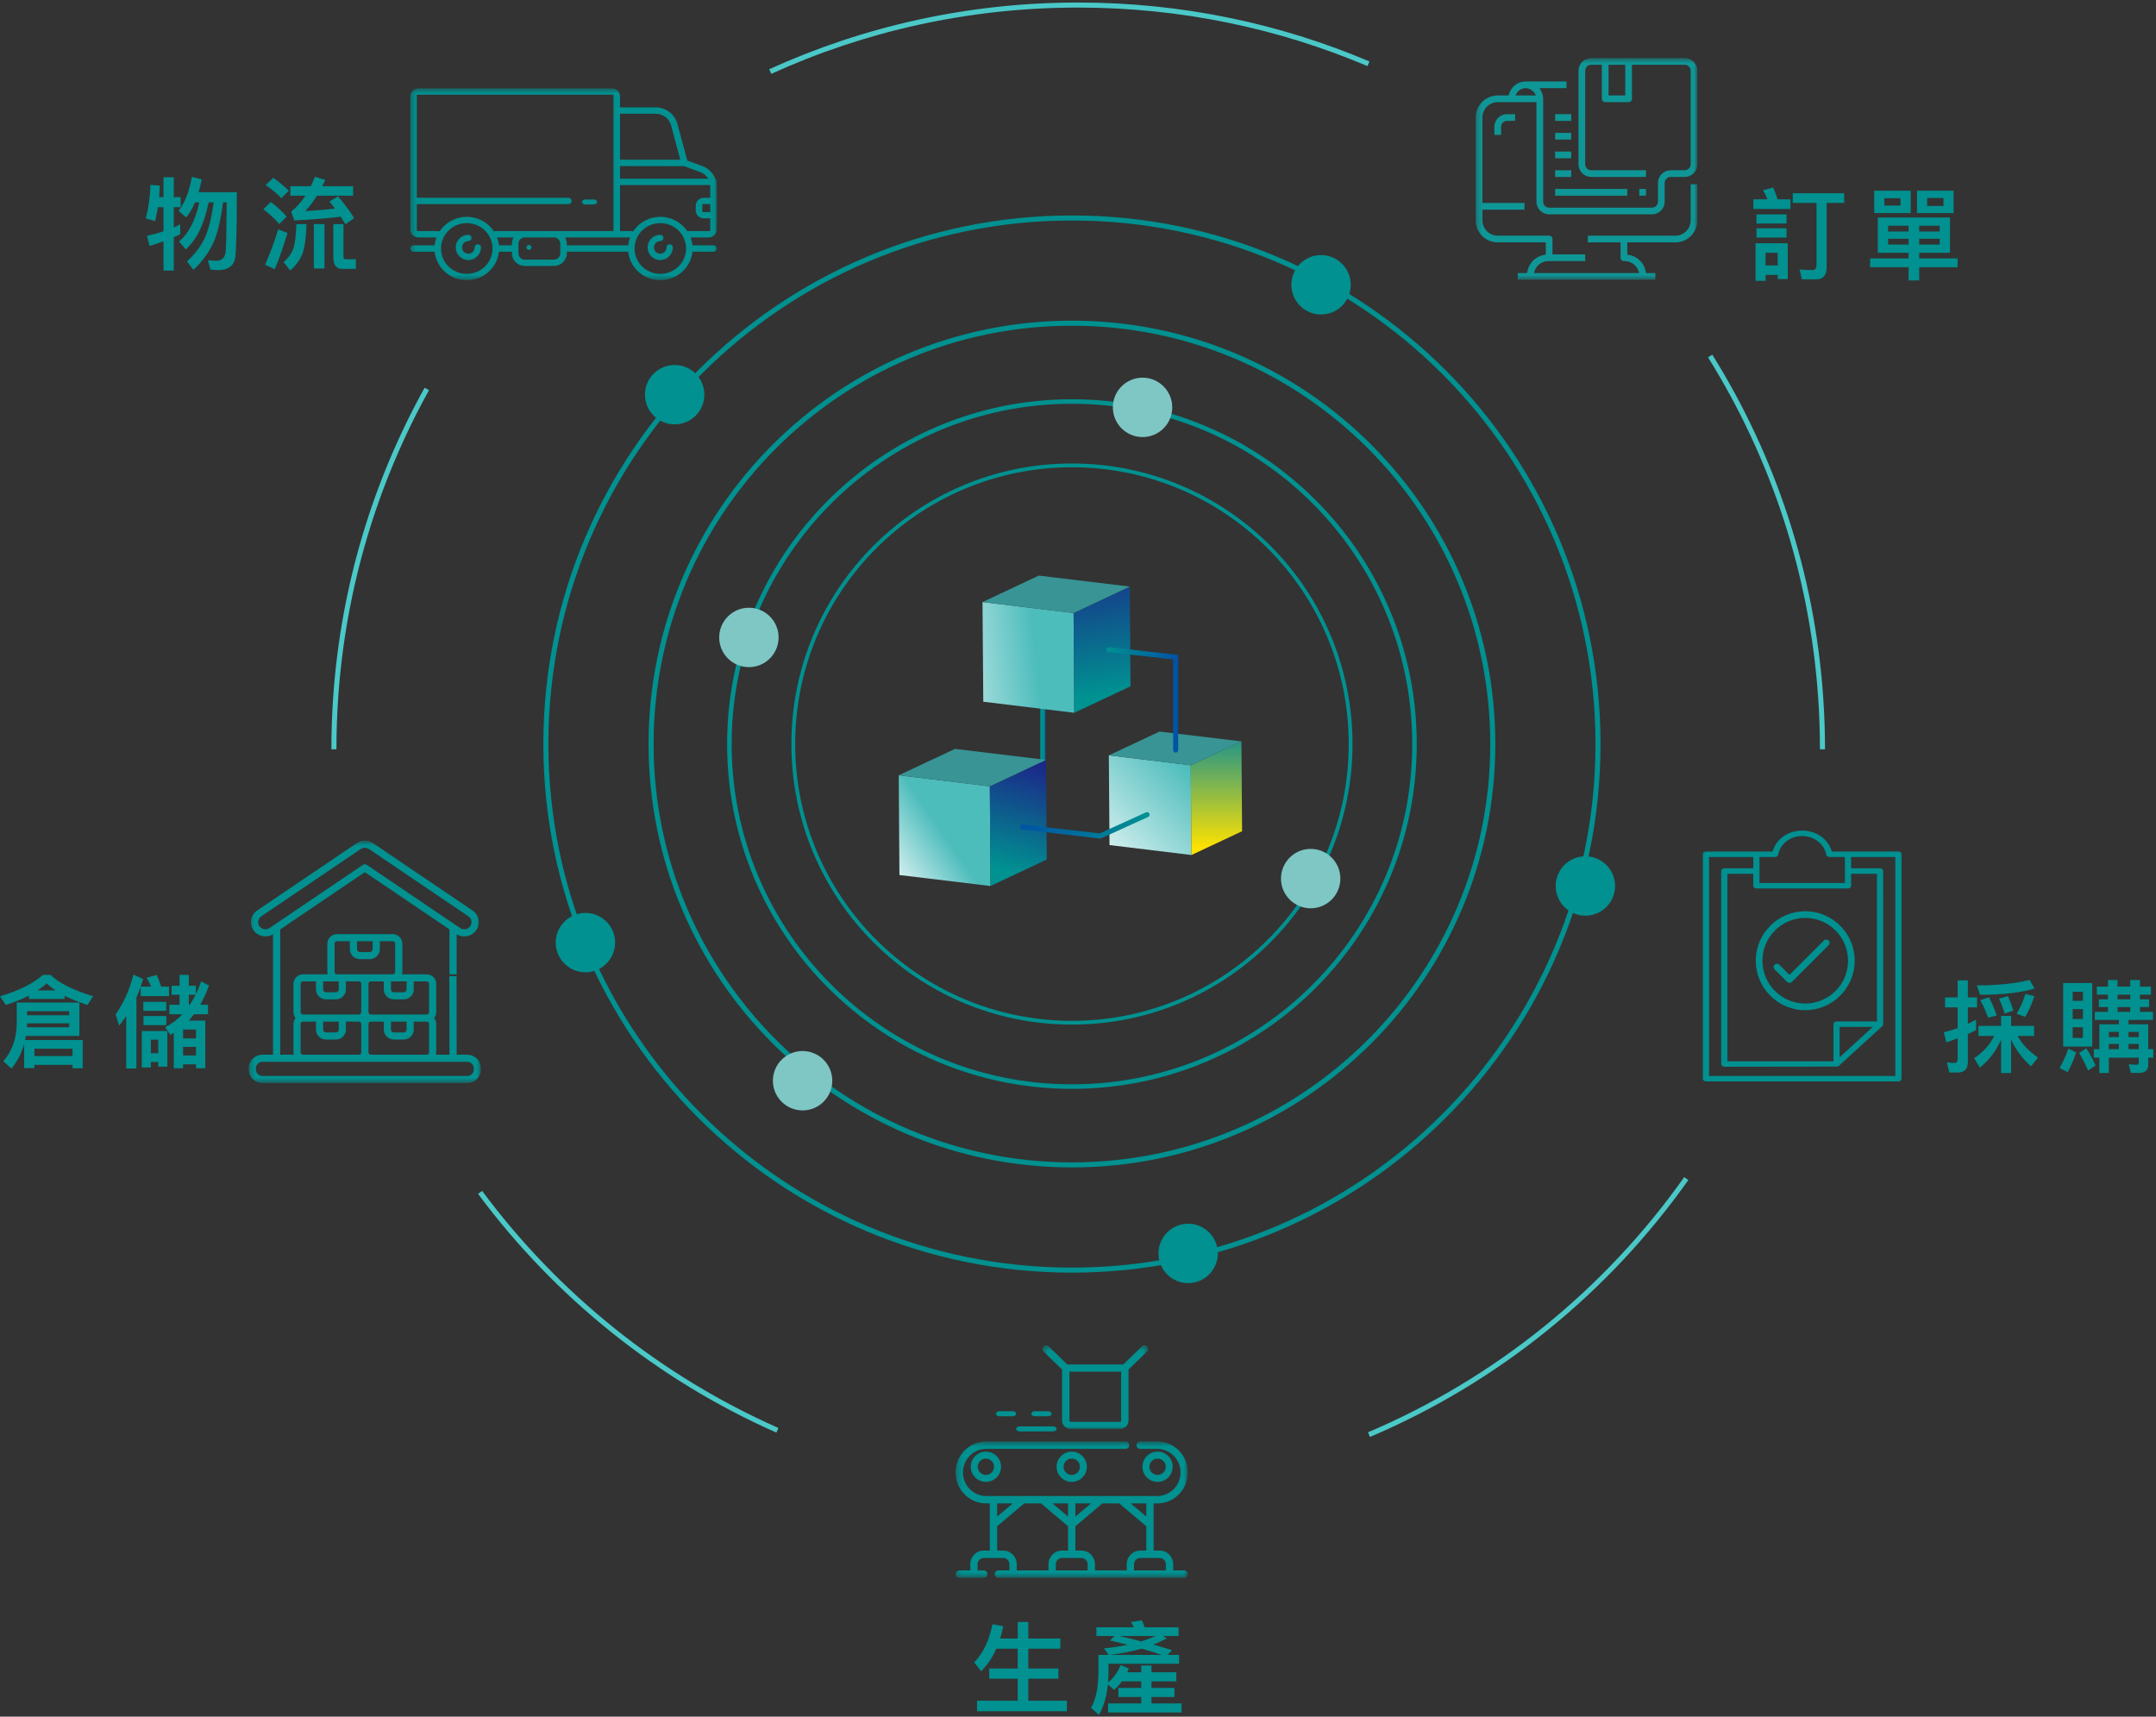 <svg width="427" height="340" viewBox="0 0 427 340" fill="none" xmlns="http://www.w3.org/2000/svg">
<rect x="0" y="0" width="427" height="340" fill="#333333" stroke="none"/>
<path fill-rule="evenodd" clip-rule="evenodd" d="M213.538 1.5C191.859 1.5 171.279 6.195 152.757 14.624L152.343 13.713C170.993 5.227 191.714 0.5 213.538 0.5C234.001 0.5 253.495 4.656 271.221 12.171L270.83 13.091C253.226 5.628 233.864 1.5 213.538 1.5ZM360.11 138.428C358.452 113.7 350.674 90.648 338.279 70.774L339.128 70.245C351.607 90.255 359.438 113.465 361.108 138.361C361.33 141.68 361.444 145.03 361.444 148.406H360.444C360.444 145.052 360.331 141.725 360.11 138.428ZM84.969 77.277C74.899 95.439 68.566 115.96 67.008 137.801C66.759 141.304 66.632 144.84 66.632 148.406H65.632C65.632 144.816 65.76 141.256 66.011 137.73C67.579 115.74 73.956 95.079 84.094 76.792L84.969 77.277ZM270.935 283.677C296.224 272.933 317.883 255.303 333.558 233.141L334.375 233.718C318.594 256.031 296.788 273.78 271.326 284.597L270.935 283.677ZM95.487 235.86C110.564 256.178 130.761 272.468 154.17 282.822L153.765 283.737C130.197 273.312 109.863 256.911 94.684 236.456L95.487 235.86Z" fill="#4BC8C8"/>
<path fill-rule="evenodd" clip-rule="evenodd" d="M212.3 79.969C175.08 79.969 144.906 110.142 144.906 147.363C144.906 184.581 175.08 214.756 212.3 214.756C249.521 214.756 279.695 184.581 279.695 147.363C279.695 110.142 249.521 79.969 212.3 79.969ZM144.006 147.363C144.006 109.645 174.583 79.069 212.3 79.069C250.018 79.069 280.595 109.645 280.595 147.363C280.595 185.078 250.018 215.656 212.3 215.656C174.583 215.656 144.006 185.078 144.006 147.363Z" fill="#009190"/>
<path fill-rule="evenodd" clip-rule="evenodd" d="M212.3 92.547C182.027 92.547 157.486 117.09 157.486 147.363C157.486 177.635 182.026 202.177 212.3 202.177C242.575 202.177 267.116 177.635 267.116 147.363C267.116 117.09 242.575 92.547 212.3 92.547ZM156.736 147.363C156.736 116.676 181.612 91.797 212.3 91.797C242.989 91.797 267.866 116.676 267.866 147.363C267.866 178.049 242.989 202.927 212.3 202.927C181.612 202.927 156.736 178.049 156.736 147.363Z" fill="#009190"/>
<path fill-rule="evenodd" clip-rule="evenodd" d="M241.198 248.249C241.198 251.498 238.567 254.131 235.319 254.131C232.073 254.131 229.439 251.498 229.439 248.249C229.439 245.005 232.073 242.368 235.319 242.368C238.567 242.368 241.198 245.005 241.198 248.249Z" fill="#009190"/>
<path fill-rule="evenodd" clip-rule="evenodd" d="M267.517 56.405C267.517 59.654 264.886 62.286 261.637 62.286C258.388 62.286 255.757 59.654 255.757 56.405C255.757 53.161 258.388 50.523 261.637 50.523C264.886 50.523 267.517 53.161 267.517 56.405Z" fill="#009190"/>
<path fill-rule="evenodd" clip-rule="evenodd" d="M121.826 186.687C121.826 189.934 119.192 192.567 115.946 192.567C112.698 192.567 110.063 189.934 110.063 186.687C110.063 183.441 112.698 180.806 115.946 180.806C119.192 180.806 121.826 183.441 121.826 186.687Z" fill="#009190"/>
<path fill-rule="evenodd" clip-rule="evenodd" d="M319.871 175.476C319.871 178.725 317.237 181.357 313.988 181.357C310.743 181.357 308.109 178.725 308.109 175.476C308.109 172.232 310.743 169.595 313.988 169.595C317.237 169.595 319.871 172.232 319.871 175.476Z" fill="#009190"/>
<path fill-rule="evenodd" clip-rule="evenodd" d="M139.499 78.168C139.499 81.416 136.868 84.049 133.619 84.049C130.37 84.049 127.736 81.416 127.736 78.168C127.736 74.923 130.37 72.286 133.619 72.286C136.868 72.286 139.499 74.923 139.499 78.168Z" fill="#009190"/>
<path fill-rule="evenodd" clip-rule="evenodd" d="M212.299 43.672C155.034 43.672 108.612 90.096 108.612 147.363C108.612 204.629 155.034 251.053 212.299 251.053C269.565 251.053 315.99 204.629 315.99 147.363C315.99 90.096 269.565 43.672 212.299 43.672ZM107.612 147.363C107.612 89.544 154.482 42.672 212.299 42.672C270.117 42.672 316.99 89.544 316.99 147.363C316.99 205.181 270.117 252.053 212.299 252.053C154.482 252.053 107.612 205.181 107.612 147.363Z" fill="#009190"/>
<path fill-rule="evenodd" clip-rule="evenodd" d="M212.299 64.51C166.542 64.51 129.448 101.605 129.448 147.363C129.448 193.12 166.542 230.215 212.299 230.215C258.056 230.215 295.151 193.12 295.151 147.363C295.151 101.605 258.056 64.51 212.299 64.51ZM128.448 147.363C128.448 101.053 165.99 63.51 212.299 63.51C258.609 63.51 296.151 101.053 296.151 147.363C296.151 193.673 258.609 231.215 212.299 231.215C165.99 231.215 128.448 193.673 128.448 147.363Z" fill="#009190"/>
<path fill-rule="evenodd" clip-rule="evenodd" d="M232.165 80.682C232.165 83.93 229.534 86.563 226.285 86.563C223.036 86.563 220.402 83.93 220.402 80.682C220.402 77.438 223.036 74.8 226.285 74.8C229.534 74.8 232.165 77.438 232.165 80.682Z" fill="#7EC7C5"/>
<path fill-rule="evenodd" clip-rule="evenodd" d="M164.835 214.044C164.835 217.293 162.204 219.925 158.956 219.925C155.707 219.925 153.073 217.293 153.073 214.044C153.073 210.8 155.707 208.163 158.956 208.163C162.204 208.163 164.835 210.8 164.835 214.044Z" fill="#7EC7C5"/>
<path fill-rule="evenodd" clip-rule="evenodd" d="M265.462 174.011C265.462 177.259 262.831 179.892 259.582 179.892C256.337 179.892 253.702 177.259 253.702 174.011C253.702 170.767 256.337 168.129 259.582 168.129C262.831 168.129 265.462 170.767 265.462 174.011Z" fill="#7EC7C5"/>
<path fill-rule="evenodd" clip-rule="evenodd" d="M154.202 126.249C154.202 129.498 151.571 132.131 148.322 132.131C145.073 132.131 142.439 129.498 142.439 126.249C142.439 123.005 145.073 120.368 148.322 120.368C151.571 120.368 154.202 123.005 154.202 126.249Z" fill="#7EC7C5"/>
<path fill-rule="evenodd" clip-rule="evenodd" d="M201.26 283.001C201.26 283.277 201.576 283.501 201.966 283.501H208.554C208.944 283.501 209.26 283.277 209.26 283.001C209.26 282.724 208.944 282.501 208.554 282.501H201.966C201.576 282.501 201.26 282.724 201.26 283.001Z" fill="#009190"/>
<path fill-rule="evenodd" clip-rule="evenodd" d="M197.927 280.501H200.593C200.961 280.501 201.26 280.277 201.26 280.001C201.26 279.725 200.961 279.501 200.593 279.501H197.927C197.558 279.501 197.26 279.725 197.26 280.001C197.26 280.277 197.558 280.501 197.927 280.501Z" fill="#009190"/>
<mask id="mask0" mask-type="alpha" maskUnits="userSpaceOnUse" x="206" y="266" width="22" height="18">
<path fill-rule="evenodd" clip-rule="evenodd" d="M206.442 266.451H227.405V283.029H206.442V266.451Z" fill="white"/>
</mask>
<g mask="url(#mask0)">
<path fill-rule="evenodd" clip-rule="evenodd" d="M210.342 271.244V281.371C210.342 282.285 211.107 283.028 212.049 283.028H221.799C222.74 283.028 223.505 282.285 223.505 281.371V271.244L227.192 267.663C227.477 267.385 227.477 266.935 227.192 266.659C226.906 266.381 226.441 266.381 226.157 266.659L222.471 270.239H211.376L207.69 266.659C207.404 266.381 206.941 266.381 206.655 266.659C206.37 266.935 206.37 267.385 206.655 267.663L210.342 271.244ZM211.804 271.66H222.041V281.371C222.041 281.501 221.934 281.608 221.799 281.608H212.049C211.913 281.608 211.804 281.502 211.804 281.371V271.66Z" fill="#009190"/>
</g>
<path fill-rule="evenodd" clip-rule="evenodd" d="M204.927 280.501H207.593C207.961 280.501 208.26 280.277 208.26 280.001C208.26 279.725 207.961 279.501 207.593 279.501H204.927C204.559 279.501 204.26 279.725 204.26 280.001C204.26 280.277 204.559 280.501 204.927 280.501Z" fill="#009190"/>
<path fill-rule="evenodd" clip-rule="evenodd" d="M232.26 290.501C232.26 288.847 230.914 287.501 229.261 287.501C227.606 287.501 226.26 288.847 226.26 290.501C226.26 292.155 227.606 293.501 229.261 293.501C230.914 293.501 232.26 292.155 232.26 290.501ZM227.645 290.501C227.645 289.611 228.37 288.885 229.261 288.885C230.151 288.885 230.876 289.611 230.876 290.501C230.876 291.391 230.151 292.117 229.261 292.117C228.37 292.117 227.645 291.391 227.645 290.501Z" fill="#009190"/>
<path fill-rule="evenodd" clip-rule="evenodd" d="M209.26 290.501C209.26 292.155 210.606 293.501 212.259 293.501C213.914 293.501 215.26 292.155 215.26 290.501C215.26 288.847 213.914 287.501 212.259 287.501C210.606 287.501 209.26 288.847 209.26 290.501ZM213.875 290.501C213.875 291.391 213.151 292.117 212.259 292.117C211.369 292.117 210.645 291.391 210.645 290.501C210.645 289.611 211.369 288.885 212.259 288.885C213.151 288.885 213.875 289.611 213.875 290.501Z" fill="#009190"/>
<mask id="mask1" mask-type="alpha" maskUnits="userSpaceOnUse" x="189" y="285" width="47" height="28">
<path fill-rule="evenodd" clip-rule="evenodd" d="M189.26 285.484H235.258V312.501H189.26V285.484Z" fill="white"/>
</mask>
<g mask="url(#mask1)">
<path fill-rule="evenodd" clip-rule="evenodd" d="M234.531 311.027H232.352V309.799C232.352 308.309 231.157 307.098 229.69 307.098H228.479V301.946V301.936V297.765H229.206C232.543 297.765 235.258 295.01 235.258 291.625C235.258 288.239 232.543 285.484 229.206 285.484H225.816C225.415 285.484 225.09 285.815 225.09 286.222C225.09 286.628 225.415 286.959 225.816 286.959H229.206C231.741 286.959 233.806 289.052 233.806 291.625C233.806 294.198 231.741 296.291 229.206 296.291H221.949H221.938H218.074H218.064H206.454H206.444H202.581H202.569H195.312C192.776 296.291 190.712 294.198 190.712 291.625C190.712 289.052 192.776 286.959 195.312 286.959H222.912C223.312 286.959 223.637 286.628 223.637 286.222C223.637 285.815 223.312 285.484 222.912 285.484H195.312C191.974 285.484 189.26 288.239 189.26 291.625C189.26 295.01 191.974 297.765 195.312 297.765H196.038V301.936V301.946V307.098H194.829C193.36 307.098 192.165 308.309 192.165 309.799V311.027H189.987C189.585 311.027 189.26 311.358 189.26 311.764C189.26 312.171 189.585 312.501 189.987 312.501H194.829C195.229 312.501 195.554 312.171 195.554 311.764C195.554 311.358 195.229 311.027 194.829 311.027H193.618V309.799C193.618 309.122 194.162 308.572 194.829 308.572H198.702C199.37 308.572 199.912 309.122 199.912 309.799V311.027H197.733C197.331 311.027 197.007 311.358 197.007 311.764C197.007 312.171 197.331 312.501 197.733 312.501H234.531C234.934 312.501 235.258 312.171 235.258 311.764C235.258 311.358 234.934 311.027 234.531 311.027ZM227.027 297.765V300.366L223.949 297.765H227.027ZM212.986 297.765H216.063L212.986 300.366V297.765ZM211.532 297.765V300.366L208.455 297.765H211.532ZM197.491 297.765H200.569L197.491 300.366V297.765ZM207.659 309.799V311.027H201.365V309.799C201.365 308.309 200.17 307.098 198.702 307.098H197.491V302.286L202.838 297.765H206.186L211.532 302.286V307.098H210.321C208.854 307.098 207.659 308.309 207.659 309.799ZM215.406 311.027H209.112V309.799C209.112 309.122 209.654 308.572 210.323 308.572H214.196C214.863 308.572 215.406 309.122 215.406 309.799V311.027ZM223.153 309.799V311.027H216.859V309.799C216.859 308.309 215.664 307.098 214.195 307.098H212.986V302.286L218.332 297.765H221.68L227.027 302.286V307.098H225.816C224.348 307.098 223.153 308.309 223.153 309.799ZM230.901 311.027H224.606V309.799C224.606 309.122 225.149 308.572 225.816 308.572H229.69C230.357 308.572 230.901 309.122 230.901 309.799V311.027Z" fill="#009190"/>
</g>
<path fill-rule="evenodd" clip-rule="evenodd" d="M192.26 290.501C192.26 292.155 193.606 293.501 195.259 293.501C196.914 293.501 198.26 292.155 198.26 290.501C198.26 288.847 196.914 287.501 195.259 287.501C193.606 287.501 192.26 288.847 192.26 290.501ZM196.875 290.501C196.875 291.391 196.151 292.117 195.259 292.117C194.369 292.117 193.645 291.391 193.645 290.501C193.645 289.611 194.369 288.885 195.259 288.885C196.151 288.885 196.875 289.611 196.875 290.501Z" fill="#009190"/>
<mask id="mask2" mask-type="alpha" maskUnits="userSpaceOnUse" x="292" y="11" width="45" height="45">
<path fill-rule="evenodd" clip-rule="evenodd" d="M292.26 11.501H336.173V55.414H292.26V11.501Z" fill="white"/>
</mask>
<g mask="url(#mask2)">
<path fill-rule="evenodd" clip-rule="evenodd" d="M300.128 18.907L300.354 18.516C300.73 17.864 301.43 17.46 302.181 17.46H302.183L302.443 17.46V17.48C303.076 17.586 303.626 17.956 303.967 18.51L304.21 18.907H300.128ZM318.585 18.907H321.883V12.832H318.585V18.907ZM306.811 42.454H327.177C328.564 42.454 329.693 41.325 329.693 39.938V36.235C329.693 35.581 330.225 35.049 330.879 35.049H333.657C335.044 35.049 336.173 33.92 336.173 32.532V14.018C336.173 12.63 335.044 11.501 333.656 11.501H315.142C313.755 11.501 312.626 12.63 312.626 14.018V32.532C312.626 33.92 313.755 35.049 315.142 35.049H325.99V33.718H315.142C314.488 33.718 313.956 33.186 313.956 32.532V14.018C313.956 13.364 314.488 12.832 315.142 12.832H317.254V19.572C317.254 19.939 317.553 20.237 317.919 20.237H322.548C322.915 20.237 323.213 19.939 323.213 19.572V12.832H333.656C334.311 12.832 334.843 13.364 334.843 14.018V32.532C334.843 33.186 334.311 33.718 333.656 33.718H330.879C329.492 33.718 328.363 34.847 328.363 36.235V39.938C328.363 40.592 327.831 41.124 327.176 41.124H306.811C306.157 41.124 305.625 40.592 305.625 39.938V19.729C305.639 19.066 305.468 18.419 305.132 17.854L304.898 17.46H310.253V16.13L302.182 16.131C302.178 16.131 302.174 16.131 302.171 16.131C301.288 16.131 300.452 16.466 299.814 17.076C299.346 17.521 299.014 18.087 298.851 18.712L298.801 18.907H296.628C294.223 18.91 292.263 20.869 292.26 23.275V43.64C292.263 46.046 294.223 48.006 296.629 48.009H306.146V50.438L305.923 50.471C304.15 50.731 302.769 52.095 302.488 53.864L302.453 54.084H300.591V55.414H327.842V54.084H325.981L325.946 53.864C325.664 52.095 324.284 50.731 322.51 50.471L322.288 50.438V48.008H331.805C334.211 48.006 336.17 46.046 336.173 43.64V36.495H334.843V43.64C334.843 45.315 333.48 46.678 331.805 46.678H314.477V48.008H320.957V51.046C320.957 51.411 321.252 51.708 321.616 51.711C321.716 51.706 321.816 51.706 321.916 51.712C323.122 51.776 324.173 52.593 324.533 53.746L324.638 54.084H303.796L303.9 53.746C304.294 52.48 305.492 51.644 306.816 51.711H313.956V50.381H307.476V47.343C307.476 46.976 307.178 46.678 306.811 46.678H296.628C294.953 46.678 293.591 45.315 293.591 43.64V41.529H301.922V40.198H293.591V23.275C293.591 21.6 294.953 20.237 296.628 20.237H304.294V39.938C304.294 41.325 305.423 42.454 306.811 42.454Z" fill="#0F9696"/>
</g>
<path fill-rule="evenodd" clip-rule="evenodd" d="M295.963 25.126V26.717H297.294V25.126C297.294 24.472 297.826 23.94 298.48 23.94H300.071V22.609H298.48C297.092 22.609 295.963 23.738 295.963 25.126Z" fill="#0F9696"/>
<mask id="mask3" mask-type="alpha" maskUnits="userSpaceOnUse" x="292" y="11" width="45" height="45">
<path fill-rule="evenodd" clip-rule="evenodd" d="M292.26 55.414H336.173V11.501H292.26V55.414Z" fill="white"/>
</mask>
<g mask="url(#mask3)">
<path fill-rule="evenodd" clip-rule="evenodd" d="M307.997 38.752H322.288V37.421H307.997V38.752Z" fill="#0F9696"/>
<path fill-rule="evenodd" clip-rule="evenodd" d="M324.66 38.752H325.99V37.421H324.66V38.752Z" fill="#0F9696"/>
<path fill-rule="evenodd" clip-rule="evenodd" d="M307.997 35.049H311.179V33.718H307.997V35.049Z" fill="#0F9696"/>
<path fill-rule="evenodd" clip-rule="evenodd" d="M307.997 31.346H311.179V30.015H307.997V31.346Z" fill="#0F9696"/>
<path fill-rule="evenodd" clip-rule="evenodd" d="M307.997 27.643H311.179V26.312H307.997V27.643Z" fill="#0F9696"/>
<path fill-rule="evenodd" clip-rule="evenodd" d="M307.997 23.94H311.179V22.609H307.997V23.94Z" fill="#0F9696"/>
</g>
<path fill-rule="evenodd" clip-rule="evenodd" d="M347.241 171.978H341.504C341.165 171.978 340.889 172.221 340.889 172.52V210.734C340.889 211.033 341.165 211.276 341.504 211.276L363.917 211.243L364.093 211.173L364.075 211.14L364.123 211.16L372.875 203.161L372.87 203.104L372.884 203.111L372.946 202.987L372.97 202.888L372.966 172.52C372.966 172.221 372.691 171.978 372.353 171.978H366.616V169.737H375.37V213.102H338.486V169.737H347.241V171.978ZM370.913 203.383L364.346 209.396V203.383H370.913ZM347.854 175.967H366.002C366.34 175.967 366.616 175.725 366.616 175.427V173.061H371.741V202.301H363.734C363.397 202.301 363.121 202.544 363.121 202.842V210.193H342.116V173.061H347.241V175.427C347.241 175.725 347.516 175.967 347.854 175.967ZM348.466 174.885V169.737H351.558L351.615 169.738L351.895 169.643L351.947 169.602L352.153 169.324L352.175 169.275C352.56 167.135 354.559 165.582 356.928 165.582C359.294 165.582 361.298 167.138 361.692 169.281L361.806 169.529L361.84 169.571L361.904 169.618L362.261 169.731L365.39 169.736V174.885H348.466ZM375.984 168.656H362.798L362.745 168.489C361.993 166.104 359.655 164.501 356.928 164.501C354.201 164.501 351.863 166.104 351.11 168.489L351.059 168.656H337.872C337.535 168.656 337.26 168.899 337.26 169.197V213.642C337.26 213.941 337.535 214.182 337.872 214.182H375.984C376.321 214.182 376.596 213.941 376.596 213.642V169.197C376.596 168.899 376.321 168.656 375.984 168.656Z" fill="#009090"/>
<path fill-rule="evenodd" clip-rule="evenodd" d="M349.053 190.278C349.053 185.602 352.856 181.799 357.53 181.799C362.206 181.799 366.009 185.602 366.009 190.278C366.009 194.953 362.206 198.756 357.53 198.756C352.856 198.756 349.053 194.953 349.053 190.278ZM357.53 200.075C362.934 200.075 367.329 195.679 367.329 190.278C367.329 184.875 362.934 180.479 357.53 180.479C352.128 180.479 347.732 184.875 347.732 190.278C347.732 195.679 352.128 200.075 357.53 200.075Z" fill="#009090"/>
<path fill-rule="evenodd" clip-rule="evenodd" d="M354.417 194.67H354.42C354.595 194.669 354.763 194.601 354.88 194.483L362.153 187.213C362.409 186.955 362.409 186.536 362.152 186.279C361.895 186.022 361.474 186.023 361.217 186.28L354.416 193.083L352.391 191.057C352.14 190.807 351.707 190.808 351.457 191.057C351.201 191.314 351.201 191.732 351.457 191.989L353.95 194.483C354.07 194.602 354.24 194.67 354.417 194.67Z" fill="#009090"/>
<path fill-rule="evenodd" clip-rule="evenodd" d="M38 35.021L39.96 35.541C39.76 36.441 39.56 37.281 39.34 38.081H46.9C46.9 45.041 46.8 49.321 46.6 50.921C46.36 52.641 45.22 53.501 43.18 53.501C42.9 53.501 42.38 53.461 41.66 53.401L41.18 51.541C41.82 51.601 42.36 51.641 42.84 51.641C43.9 51.641 44.52 51.081 44.68 49.981C44.8 49.041 44.86 45.741 44.9 40.081H44.18C43.76 43.281 43.18 45.841 42.42 47.721C41.5 49.841 40.12 51.761 38.32 53.441L37.02 51.781C38.66 50.301 39.88 48.661 40.7 46.821C41.4 45.121 41.94 42.881 42.32 40.081H41.32C40.48 44.321 38.98 47.441 36.8 49.401L35.46 47.841C37.38 46.201 38.72 43.621 39.46 40.081H38.62C38.12 41.261 37.54 42.261 36.88 43.061L35.36 41.761C36.6 40.201 37.48 37.941 38 35.021ZM31.28 41.041C31.12 41.981 30.94 42.901 30.72 43.781L28.88 43.261C29.42 41.161 29.72 38.941 29.8 36.621L31.66 36.761C31.62 37.521 31.58 38.281 31.52 39.041H32.38V35.101H34.42V39.041H35.78V41.041H34.42V45.041C34.84 44.841 35.26 44.641 35.7 44.441V46.401C35.26 46.601 34.84 46.781 34.42 46.981V53.581H32.38V47.801C31.48 48.121 30.56 48.441 29.62 48.721L29.12 46.701C30.22 46.481 31.3 46.181 32.38 45.821V41.041H31.28ZM62.38 35.001L64.42 35.641C64.22 36.081 64.02 36.481 63.82 36.881H69.94V38.761H62.78C62.06 39.921 61.28 40.941 60.46 41.801C62.46 41.701 64.42 41.541 66.34 41.301L65.26 39.921L66.94 38.881C68.34 40.521 69.4 41.961 70.14 43.201L68.4 44.421C68.12 43.941 67.82 43.441 67.48 42.921C64.48 43.281 61.42 43.521 58.28 43.661L57.66 41.901C58.7 41.101 59.66 40.041 60.5 38.761H57.5V36.881H61.56C61.84 36.261 62.12 35.641 62.38 35.001ZM54.12 35.221C55.32 36.061 56.36 36.921 57.2 37.781L55.72 39.261C55 38.461 53.96 37.581 52.62 36.661L54.12 35.221ZM53.64 40.001C54.88 40.961 55.94 41.941 56.78 42.901L55.3 44.381C54.56 43.481 53.52 42.501 52.16 41.441L53.64 40.001ZM55.1 45.421L56.94 46.141C56.18 48.681 55.34 51.081 54.42 53.321L52.5 52.441C53.5 50.161 54.38 47.821 55.1 45.421ZM62.16 44.381H64.26V53.181H62.16V44.381ZM58.7 44.381H60.7C60.62 47.021 60.36 48.961 59.92 50.201C59.42 51.481 58.6 52.621 57.48 53.581L56.16 51.901C57.06 51.161 57.7 50.281 58.08 49.261C58.42 48.301 58.62 46.661 58.7 44.381ZM67.82 53.261C66.62 53.261 66.02 52.501 66.02 51.001V44.381H68.02V50.721C68.02 51.121 68.14 51.341 68.42 51.341H70.48V53.261H67.82Z" fill="#009190"/>
<path fill-rule="evenodd" clip-rule="evenodd" d="M5.36 202.681C5.36 202.961 5.34 203.221 5.34 203.461H13.7V202.681H5.36ZM13.7 201.081V200.281H5.36V201.081H13.7ZM5.14 205.181C5.08 205.461 5.02 205.721 4.98 205.981H16.38V211.581H14.36V210.901H6.82V211.541H4.78V206.781C4.26 208.581 3.44 210.201 2.28 211.641L0.64 210.181C2.4 208.221 3.3 205.681 3.32 202.581V198.561H15.72V205.181H5.14ZM6.82 209.161H14.36V207.701H6.82V209.161ZM5.74 197.181C4.34 197.901 2.82 198.521 1.14 199.041L0 197.321C3.68 196.241 6.52 194.821 8.52 193.081H10C11.64 194.681 14.46 196.101 18.46 197.321L17.32 199.041C15.6 198.481 14.08 197.881 12.8 197.221V197.841H5.74V197.181ZM11.02 196.161C10.34 195.701 9.74 195.241 9.26 194.781C8.68 195.261 8.08 195.721 7.44 196.161H11.02ZM26.42 193.021L28.34 193.901C28.18 194.421 28.04 194.921 27.88 195.401H29.92C29.66 194.801 29.38 194.201 29.06 193.641L31.02 193.101C31.42 193.941 31.72 194.701 31.92 195.401H33.48V197.281H27.86V195.461C27.6 196.181 27.32 196.901 27.02 197.581V211.621H25V201.221C24.56 201.881 24.08 202.521 23.6 203.141L22.9 200.901C24.48 198.681 25.66 196.061 26.42 193.021ZM33.98 195.241H35.56V193.081H37.4V195.241H38.8V196.901C39.2 196.101 39.54 195.241 39.84 194.361L41.4 195.181C40.88 196.581 40.3 197.861 39.66 199.001H41.2V200.881H38.42C38.08 201.321 37.72 201.741 37.36 202.141H40.66V211.581H38.82V210.801H36.26V211.581H34.42V204.561C34.18 204.701 33.96 204.841 33.72 204.961L32.7 203.441C33.98 202.801 35.12 201.961 36.12 200.881H33.54V199.001H35.56V197.021H33.98V195.241ZM37.6 199.001C38 198.381 38.38 197.721 38.74 197.021H37.4V199.001H37.6ZM36.26 207.341V209.041H38.82V207.341H36.26ZM38.82 205.661V203.901H36.26V205.661H38.82ZM29.88 210.321V211.421H28.08V204.201H33.14V211.261H31.34V210.321H29.88ZM31.34 208.601V205.921H29.88V208.601H31.34ZM28.38 198.421H32.92V200.201H28.38V198.421ZM28.42 201.241H32.94V203.041H28.42V201.241Z" fill="#009190"/>
<path fill-rule="evenodd" clip-rule="evenodd" d="M391.36 201.941V204.021C390.8 204.301 390.26 204.561 389.74 204.801V210.321C389.74 211.721 389.06 212.421 387.72 212.421H386.06L385.58 210.401C386.08 210.481 386.56 210.521 387 210.521C387.48 210.521 387.72 210.261 387.72 209.781V205.641C386.98 205.921 386.24 206.201 385.48 206.441L384.98 204.441C385.9 204.221 386.82 203.941 387.72 203.621V199.521H385.22V197.541H387.72V194.161H389.74V197.541H391.56V199.521H389.74V202.781C390.28 202.521 390.82 202.241 391.36 201.941ZM401.14 196.841L402.9 197.301C402.42 198.861 401.8 200.221 401.08 201.401L399.38 200.781C400.06 199.741 400.64 198.441 401.14 196.841ZM397.68 197.281C398.12 198.321 398.48 199.261 398.74 200.141L397.04 200.761C396.72 199.741 396.36 198.741 395.92 197.781L397.68 197.281ZM393.9 197.521C394.48 198.561 395 199.761 395.46 201.121L393.74 201.561C393.34 200.361 392.82 199.201 392.2 198.081L393.9 197.521ZM401.96 194.081L402.96 195.781C400.24 196.601 396.64 197.021 392.16 197.021L391.52 195.161C395.64 195.161 399.12 194.801 401.96 194.081ZM391.84 203.181H396.32V201.201H398.3V203.181H402.86V205.181H399.6C400.44 206.761 401.8 208.181 403.64 209.461L402.24 211.201C400.46 209.581 399.14 207.801 398.3 205.881V212.521H396.32V205.901C395.38 208.101 393.98 209.961 392.12 211.441L390.98 209.581C392.74 208.421 394.08 206.941 394.96 205.181H391.84V203.181ZM408.62 194.701H414.38V207.281H408.62V194.701ZM412.52 205.561V203.461H410.5V205.561H412.52ZM410.5 201.821H412.52V199.861H410.5V201.821ZM410.5 198.221H412.52V196.421H410.5V198.221ZM413.22 207.621C414 208.901 414.6 210.041 415.04 211.021L413.54 212.041C413.1 210.981 412.52 209.801 411.78 208.521L413.22 207.621ZM409.64 207.681L411.2 208.441C410.76 209.761 410.2 211.061 409.52 212.341L407.92 211.521C408.64 210.221 409.22 208.941 409.64 207.681ZM417.48 194.101H419.38V195.401H421.9V194.101H423.82V195.401H426V197.001H423.82V197.921H425.62V199.461H423.82V200.401H426.4V202.001H421.56V202.861H425.46V207.801H426.46V209.481H425.46V210.921C425.46 211.961 424.84 212.501 423.6 212.501H422.02L421.6 210.801L423.06 210.881C423.4 210.881 423.58 210.761 423.58 210.521V209.481H417.66V212.521H415.78V209.481H414.68V207.801H415.78V202.861H419.64V202.001H414.88V200.401H417.48V199.461H415.68V197.921H417.48V197.001H415.28V195.401H417.48V194.101ZM417.66 207.801H419.64V206.761H417.66V207.801ZM421.56 207.801H423.58V206.761H421.56V207.801ZM419.38 200.401H421.9V199.461H419.38V200.401ZM419.38 197.921H421.9V197.001H419.38V197.921ZM423.58 205.401V204.381H421.56V205.401H423.58ZM419.64 204.381H417.66V205.401H419.64V204.381Z" fill="#009190"/>
<path fill-rule="evenodd" clip-rule="evenodd" d="M355.058 38.268H365.247V40.194H361.771V52.925C361.771 54.514 361.076 55.328 359.726 55.328H356.866L356.409 53.362C357.303 53.442 358.176 53.481 359.011 53.481C359.507 53.481 359.765 53.124 359.765 52.429V40.194H355.058V38.268ZM349.676 54.455V55.626H347.69V48.178H354.065V55.269H352.079V54.455H349.676ZM352.079 52.568V50.065H349.676V52.568H352.079ZM347.253 39.479H350.053C349.795 38.864 349.497 38.268 349.179 37.672L351.185 37.136C351.543 37.99 351.841 38.764 352.059 39.479H354.601V41.386H347.253V39.479ZM347.869 42.459H353.827V44.266H347.869V42.459ZM347.869 45.219H353.827V47.046H347.869V45.219ZM371.186 37.771H378.416V42.2H371.186V37.771ZM376.39 40.711V39.261H373.192V40.711H376.39ZM379.667 37.771H386.916V42.2H379.667V37.771ZM384.91 40.79V39.221H381.673V40.79H384.91ZM371.901 43.074H386.201V50.065H380.104V51.178H387.711V52.925H380.104V55.547H377.999V52.925H370.392V51.178H377.999V50.065H371.901V43.074ZM384.156 48.437V47.285H380.104V48.437H384.156ZM377.999 48.437V47.285H373.947V48.437H377.999ZM373.947 45.855H377.999V44.703H373.947V45.855ZM380.104 44.703V45.855H384.156V44.703H380.104Z" fill="#009190"/>
<path fill-rule="evenodd" clip-rule="evenodd" d="M197.32 326.541C196.54 328.301 195.54 329.801 194.32 331.001L192.94 329.261C194.74 327.381 195.94 324.861 196.56 321.681L198.7 322.081C198.52 322.941 198.32 323.761 198.08 324.521H201.56V321.241H203.66V324.521H210V326.541H203.66V330.461H209.62V332.481H203.66V336.841H211.3V338.921H193.5V336.841H201.56V332.481H195.92V330.461H201.56V326.541H197.32ZM220.74 324.021H217.14V322.301H224.56C224.38 321.921 224.2 321.581 224 321.261L226.14 320.901C226.34 321.321 226.52 321.781 226.7 322.301H233.42V324.021H230.36L231.08 324.501C230.22 324.941 229.34 325.361 228.42 325.721C229.76 326.081 231 326.461 232.14 326.841L231.22 327.761H233.52V329.521H219.54V331.521C219.52 332.101 219.5 332.661 219.46 333.221C220.56 332.321 221.38 331.181 221.94 329.781L223.56 330.441L223.24 331.201H226.02V329.861H228.06V331.201H232.98V333.001H228.06V334.301H232.6V336.101H228.06V337.381H234.02V339.161H219.46V337.381H226.02V336.101H221.5V334.301H226.02V333.001H222.2C221.72 333.661 221.2 334.221 220.64 334.681L219.42 333.621C219.18 336.041 218.58 338.041 217.64 339.641L216.08 338.241C217 336.641 217.5 334.401 217.54 331.521V327.761H219.58L218.64 326.481C220.34 326.301 221.9 326.061 223.32 325.761C222.22 325.481 221.06 325.181 219.82 324.901L220.74 324.021ZM219.76 327.761H230.08C228.92 327.361 227.58 326.941 226.1 326.521C224.14 327.081 222.02 327.501 219.76 327.761ZM228.92 324.021H221.7C223.24 324.381 224.68 324.721 226.02 325.081C227.08 324.761 228.04 324.401 228.92 324.021Z" fill="#009190"/>
<mask id="mask4" mask-type="alpha" maskUnits="userSpaceOnUse" x="49" y="166" width="47" height="49">
<path fill-rule="evenodd" clip-rule="evenodd" d="M49.26 166.501H95.26V214.501H49.26V166.501Z" fill="white"/>
</mask>
<g mask="url(#mask4)">
<path fill-rule="evenodd" clip-rule="evenodd" d="M92.537 208.892H90.446L90.423 192.97H88.994L89.02 208.892H86.34C86.428 208.562 86.403 208.906 86.403 202.811C86.403 202.366 86.245 201.956 85.981 201.634C86.245 201.312 86.403 200.902 86.403 200.457V194.848C86.403 193.813 85.548 192.97 84.495 192.97H79.625C79.713 192.637 79.689 192.986 79.689 186.887C79.689 185.852 78.833 185.009 77.78 185.009H66.74C65.687 185.009 64.831 185.852 64.831 186.887C64.831 193.007 64.807 192.637 64.895 192.97H60.025C58.973 192.97 58.117 193.813 58.117 194.848V200.457C58.117 200.902 58.275 201.312 58.539 201.634C58.275 201.956 58.117 202.366 58.117 202.811C58.117 208.929 58.093 208.562 58.18 208.892H55.502V184.076L72.26 172.737L89.02 184.076V193.349H90.446V185.035C91.753 185.838 93.451 185.472 94.311 184.239C95.205 182.958 94.873 181.199 93.574 180.32L78.706 170.258L77.895 171.417L92.765 181.48C93.923 182.263 93.353 184.055 91.951 184.055C91.662 184.055 91.382 183.969 91.142 183.806L72.664 171.303C72.42 171.139 72.098 171.139 71.856 171.303C70.428 172.268 54.2 183.252 53.378 183.806C52.726 184.247 51.833 184.085 51.386 183.443C50.938 182.8 51.104 181.919 51.755 181.48L71.449 168.152C71.934 167.824 72.586 167.824 73.071 168.152L77.897 171.417L78.706 170.258L73.88 166.993C72.911 166.337 71.609 166.337 70.64 166.993L50.947 180.318C49.647 181.199 49.316 182.958 50.209 184.239C51.076 185.483 52.784 185.827 54.074 185.039V208.892H51.983C50.482 208.892 49.26 210.097 49.26 211.573V211.82C49.26 213.299 50.482 214.501 51.983 214.501H92.537C94.038 214.501 95.26 213.299 95.26 211.82V211.573C95.26 210.094 94.038 208.892 92.537 208.892ZM78.008 205.891H79.941C81.045 205.891 81.943 205.008 81.943 203.919V202.337H84.495C84.76 202.337 84.975 202.549 84.975 202.811V208.42C84.975 208.679 84.76 208.892 84.495 208.892H73.454C73.189 208.892 72.974 208.679 72.974 208.42V202.811C72.974 202.549 73.189 202.337 73.454 202.337H76.007V203.919C76.007 205.008 76.904 205.891 78.008 205.891ZM77.434 202.337H80.516V203.919C80.516 204.231 80.257 204.484 79.941 204.484H78.008C77.691 204.484 77.434 204.231 77.434 203.919V202.337ZM81.943 195.958V194.376H84.495C84.76 194.376 84.975 194.589 84.975 194.848V200.459C84.975 200.718 84.76 200.931 84.495 200.931H73.454C73.189 200.931 72.974 200.718 72.974 200.459V194.848C72.974 194.589 73.189 194.376 73.454 194.376H76.007V195.958C76.007 197.047 76.904 197.932 78.008 197.932H79.941C81.045 197.932 81.943 197.047 81.943 195.958ZM80.516 194.376V195.958C80.516 196.272 80.257 196.523 79.941 196.523H78.008C77.691 196.523 77.434 196.272 77.434 195.958V194.376H80.516ZM70.72 186.415H73.801V187.997C73.801 188.309 73.543 188.564 73.227 188.564H71.294C70.977 188.564 70.72 188.309 70.72 187.997V186.415ZM66.259 186.887C66.259 186.628 66.475 186.415 66.74 186.415H69.292V187.997C69.292 189.084 70.189 189.969 71.294 189.969H73.227C74.331 189.969 75.229 189.084 75.229 187.997V186.415H77.78C78.045 186.415 78.261 186.628 78.261 186.887V192.496C78.261 192.757 78.045 192.97 77.78 192.97H66.74C66.475 192.97 66.26 192.757 66.26 192.496V186.887H66.259ZM64.004 194.376H67.086V195.958C67.086 196.272 66.829 196.523 66.512 196.523H64.579C64.262 196.523 64.004 196.272 64.004 195.958V194.376ZM59.544 194.848C59.544 194.589 59.76 194.376 60.025 194.376H62.577V195.958C62.577 197.047 63.475 197.932 64.58 197.932H66.512C67.616 197.932 68.514 197.047 68.514 195.958V194.376H71.066C71.331 194.376 71.546 194.589 71.546 194.848V200.459C71.546 200.718 71.331 200.931 71.066 200.931H60.025C59.76 200.931 59.544 200.718 59.544 200.459V194.848ZM67.086 202.337V203.919C67.086 204.231 66.829 204.484 66.512 204.484H64.579C64.262 204.484 64.004 204.231 64.004 203.919V202.337H67.086ZM59.544 202.811C59.544 202.549 59.76 202.337 60.025 202.337H62.577V203.919C62.577 205.008 63.475 205.891 64.58 205.891H66.512C67.616 205.891 68.514 205.008 68.514 203.919V202.337H71.066C71.331 202.337 71.546 202.549 71.546 202.811V208.42C71.546 208.679 71.331 208.892 71.066 208.892H60.025C59.76 208.892 59.544 208.679 59.544 208.42V202.811ZM93.832 211.82C93.832 212.523 93.25 213.097 92.537 213.097H51.983C51.269 213.097 50.688 212.523 50.688 211.82V211.573C50.688 210.872 51.269 210.298 51.983 210.298H92.537C93.25 210.298 93.832 210.872 93.832 211.573V211.82Z" fill="#009190"/>
</g>
<path fill-rule="evenodd" clip-rule="evenodd" d="M94.629 48.377C94.28 48.377 93.997 48.658 93.997 49.003C93.997 49.693 93.441 50.252 92.759 50.252C92.077 50.252 91.521 49.693 91.521 49.003C91.521 48.312 92.077 47.751 92.759 47.751C93.108 47.751 93.39 47.47 93.39 47.127C93.39 46.783 93.108 46.502 92.759 46.502C91.381 46.502 90.26 47.623 90.26 49.003C90.26 50.381 91.381 51.502 92.759 51.502C94.138 51.502 95.26 50.381 95.26 49.003C95.26 48.658 94.977 48.377 94.629 48.377Z" fill="#009190"/>
<path fill-rule="evenodd" clip-rule="evenodd" d="M132.629 48.377C132.28 48.377 131.997 48.658 131.997 49.003C131.997 49.693 131.441 50.252 130.759 50.252C130.077 50.252 129.522 49.693 129.522 49.003C129.522 48.312 130.077 47.751 130.759 47.751C131.108 47.751 131.39 47.47 131.39 47.127C131.39 46.783 131.108 46.502 130.759 46.502C129.381 46.502 128.26 47.623 128.26 49.003C128.26 50.381 129.381 51.502 130.759 51.502C132.138 51.502 133.26 50.381 133.26 49.003C133.26 48.658 132.977 48.377 132.629 48.377Z" fill="#009190"/>
<mask id="mask5" mask-type="alpha" maskUnits="userSpaceOnUse" x="81" y="17" width="61" height="39">
<path fill-rule="evenodd" clip-rule="evenodd" d="M81.26 17.499H141.965V55.501H81.26V17.499Z" fill="white"/>
</mask>
<g mask="url(#mask5)">
<path fill-rule="evenodd" clip-rule="evenodd" d="M140.67 39.171H139.4C138.517 39.171 137.796 39.874 137.796 40.739V41.682C137.796 42.549 138.517 43.252 139.4 43.252H140.67V45.766H136.526C136.474 45.766 136.421 45.772 136.367 45.785L136.164 45.833L136.044 45.66C134.845 43.958 132.877 42.94 130.777 42.94C128.677 42.94 126.709 43.958 125.51 45.66L125.39 45.833L125.186 45.786C125.133 45.772 125.08 45.766 125.028 45.766H122.8V36.655H140.67V39.171ZM139.089 41.997H140.67V40.424H139.089V41.997ZM130.777 54.245C127.964 54.245 125.674 51.991 125.674 49.221C125.674 46.449 127.964 44.193 130.777 44.193C133.591 44.193 135.879 46.449 135.879 49.221C135.879 51.991 133.591 54.245 130.777 54.245ZM124.647 47.428C124.559 47.72 124.49 48.02 124.446 48.324L124.407 48.592H112.259V48.277C112.259 47.994 112.211 47.714 112.114 47.444L111.96 47.022H124.772L124.647 47.428ZM98.197 45.766C98.145 45.766 98.092 45.772 98.037 45.786L97.835 45.833L97.714 45.66C96.516 43.958 94.547 42.94 92.448 42.94C90.348 42.94 88.378 43.958 87.181 45.66L87.06 45.833L86.857 45.785C86.802 45.772 86.75 45.766 86.699 45.766H82.553V40.424H112.57C112.928 40.424 113.218 40.142 113.218 39.798C113.218 39.453 112.928 39.171 112.57 39.171H82.553V18.754H121.505V45.766H98.197ZM110.965 50.162C110.965 50.856 110.396 51.42 109.696 51.42H103.946C103.246 51.42 102.676 50.856 102.676 50.162V48.277C102.676 47.584 103.246 47.022 103.946 47.022H109.696C110.396 47.022 110.965 47.584 110.965 48.277V50.162ZM101.529 47.444C101.431 47.714 101.383 47.994 101.383 48.277V48.592H98.817L98.777 48.322C98.733 48.022 98.666 47.721 98.576 47.428L98.452 47.022H101.681L101.529 47.444ZM92.448 54.245C89.634 54.245 87.345 51.991 87.345 49.221C87.345 46.449 89.634 44.193 92.448 44.193C95.26 44.193 97.549 46.449 97.549 49.221C97.549 51.991 95.26 54.245 92.448 54.245ZM122.8 32.888L135.501 32.907L138.919 34.168C139.293 34.355 139.598 34.588 139.857 34.875L140.335 35.402H122.8V32.888ZM122.8 22.524H129.842C131.253 22.524 132.476 23.416 132.888 24.745L134.731 31.633H122.8V22.524ZM141.965 36.029C141.965 35.861 141.896 35.704 141.773 35.583L141.699 35.468C141.31 34.413 140.526 33.55 139.49 33.038L136.11 31.789L134.138 24.424C133.561 22.528 131.836 21.269 129.842 21.269H122.8V19.069C122.8 18.203 122.079 17.498 121.194 17.498H82.865C81.98 17.498 81.26 18.203 81.26 19.069V45.452C81.26 46.318 81.98 47.022 82.865 47.022H86.441L86.317 47.428C86.23 47.717 86.161 48.018 86.116 48.324L86.076 48.592H81.907C81.55 48.592 81.26 48.875 81.26 49.221C81.26 49.567 81.55 49.847 81.907 49.847H86.078L86.118 50.116C86.566 53.187 89.287 55.501 92.448 55.501C95.608 55.501 98.329 53.187 98.777 50.116L98.817 49.847H101.383V50.162C101.383 51.548 102.533 52.675 103.946 52.675H109.696C111.109 52.675 112.259 51.548 112.259 50.162V49.847H124.408L124.447 50.116C124.895 53.187 127.616 55.501 130.777 55.501C133.938 55.501 136.659 53.187 137.106 50.116L137.146 49.847H141.318C141.674 49.847 141.965 49.567 141.965 49.221C141.965 48.875 141.674 48.592 141.318 48.592H137.146L137.106 48.322C137.063 48.018 136.995 47.718 136.907 47.429L136.781 47.022H140.359C141.244 47.022 141.965 46.318 141.965 45.452V36.97C141.965 36.763 141.95 36.562 141.921 36.361L141.911 36.288L141.935 36.217C141.955 36.157 141.965 36.094 141.965 36.029Z" fill="#009190"/>
</g>
<path fill-rule="evenodd" clip-rule="evenodd" d="M104.76 48.502C104.628 48.502 104.498 48.556 104.402 48.651C104.313 48.742 104.26 48.87 104.26 49.002C104.26 49.133 104.313 49.26 104.403 49.352C104.591 49.541 104.929 49.541 105.116 49.352C105.207 49.26 105.26 49.133 105.26 49.002C105.26 48.87 105.207 48.742 105.116 48.648C105.021 48.556 104.891 48.502 104.76 48.502Z" fill="#009190"/>
<path fill-rule="evenodd" clip-rule="evenodd" d="M115.865 40.498H117.655C117.989 40.498 118.26 40.273 118.26 39.999C118.26 39.725 117.989 39.502 117.655 39.502H115.865C115.531 39.502 115.26 39.725 115.26 39.999C115.26 40.273 115.531 40.498 115.865 40.498Z" fill="#009190"/>
<path fill-rule="evenodd" clip-rule="evenodd" d="M206.527 138.423C206.803 138.423 207.027 138.647 207.027 138.923V151.566C207.027 151.842 206.803 152.066 206.527 152.066C206.251 152.066 206.027 151.842 206.027 151.566V138.923C206.027 138.647 206.251 138.423 206.527 138.423Z" fill="url(#paint0_linear)"/>
<path d="M212.629 121.418L212.763 141.173L194.743 138.981L194.59 119.244L212.629 121.418Z" fill="url(#paint1_linear)"/>
<path d="M212.629 121.418L223.766 116.174L223.899 135.929L212.763 141.173L212.629 121.418Z" fill="url(#paint2_linear)"/>
<path d="M194.59 119.244L205.726 114L223.766 116.174L212.629 121.418L194.59 119.244Z" fill="#389495"/>
<path d="M235.836 151.566L235.97 169.338L219.742 167.374L219.608 149.602L235.836 151.566Z" fill="url(#paint3_linear)"/>
<path d="M235.836 151.566L245.866 146.837L246 164.628L235.97 169.338L235.836 151.566Z" fill="url(#paint4_linear)"/>
<path d="M219.608 149.602L229.639 144.892L245.866 146.837L235.836 151.566L219.608 149.602Z" fill="#389495"/>
<path d="M196.039 155.742L196.173 175.478L178.133 173.304L178 153.549L196.039 155.742Z" fill="url(#paint5_linear)"/>
<path d="M196.039 155.742L207.176 150.498L207.309 170.234L196.173 175.478L196.039 155.742Z" fill="url(#paint6_linear)"/>
<path d="M178 153.549L189.136 148.324L207.176 150.498L196.039 155.742L178 153.549Z" fill="#389495"/>
<path fill-rule="evenodd" clip-rule="evenodd" d="M219.112 128.608C219.142 128.334 219.39 128.136 219.664 128.167L233.342 129.705V148.553C233.342 148.829 233.118 149.053 232.842 149.053C232.566 149.053 232.342 148.829 232.342 148.553V130.598L219.553 129.161C219.278 129.13 219.081 128.883 219.112 128.608Z" fill="url(#paint7_linear)"/>
<path fill-rule="evenodd" clip-rule="evenodd" d="M227.634 161.141C227.748 161.393 227.637 161.689 227.386 161.803L217.954 166.094L202.465 164.286C202.19 164.254 201.994 164.005 202.026 163.731C202.058 163.457 202.306 163.26 202.581 163.292L217.793 165.069L226.972 160.893C227.223 160.779 227.52 160.89 227.634 161.141Z" fill="url(#paint8_linear)"/>
<defs>
<linearGradient id="paint0_linear" x1="206.527" y1="145.245" x2="207.527" y2="145.245" gradientUnits="userSpaceOnUse">
<stop stop-color="#009191"/>
<stop offset="1" stop-color="#0052A5"/>
</linearGradient>
<linearGradient id="paint1_linear" x1="179.325" y1="132.75" x2="205.13" y2="130.05" gradientUnits="userSpaceOnUse">
<stop stop-color="white"/>
<stop offset="0.999" stop-color="#4DBDBC"/>
</linearGradient>
<linearGradient id="paint2_linear" x1="219.628" y1="137.278" x2="215.013" y2="108.049" gradientUnits="userSpaceOnUse">
<stop stop-color="#009191"/>
<stop offset="1" stop-color="#1D2088"/>
</linearGradient>
<linearGradient id="paint3_linear" x1="214.096" y1="173.062" x2="235.275" y2="152.038" gradientUnits="userSpaceOnUse">
<stop stop-color="white"/>
<stop offset="0.999" stop-color="#4DBDBC"/>
</linearGradient>
<linearGradient id="paint4_linear" x1="240.918" y1="145.237" x2="240.918" y2="168.138" gradientUnits="userSpaceOnUse">
<stop stop-color="#169090"/>
<stop offset="0.999" stop-color="#FFE200"/>
</linearGradient>
<linearGradient id="paint5_linear" x1="173.417" y1="174.006" x2="186.654" y2="164.818" gradientUnits="userSpaceOnUse">
<stop stop-color="white"/>
<stop offset="0.999" stop-color="#4DBDBC"/>
</linearGradient>
<linearGradient id="paint6_linear" x1="199.124" y1="172.219" x2="205.364" y2="149.601" gradientUnits="userSpaceOnUse">
<stop stop-color="#009191"/>
<stop offset="1" stop-color="#1D2088"/>
</linearGradient>
<linearGradient id="paint7_linear" x1="219.232" y1="138.611" x2="233.223" y2="138.611" gradientUnits="userSpaceOnUse">
<stop stop-color="#009191"/>
<stop offset="1" stop-color="#0052A5"/>
</linearGradient>
<linearGradient id="paint8_linear" x1="202.133" y1="163.468" x2="227.558" y2="163.468" gradientUnits="userSpaceOnUse">
<stop stop-color="#0052A5"/>
<stop offset="1" stop-color="#009191"/>
</linearGradient>
</defs>
</svg>
